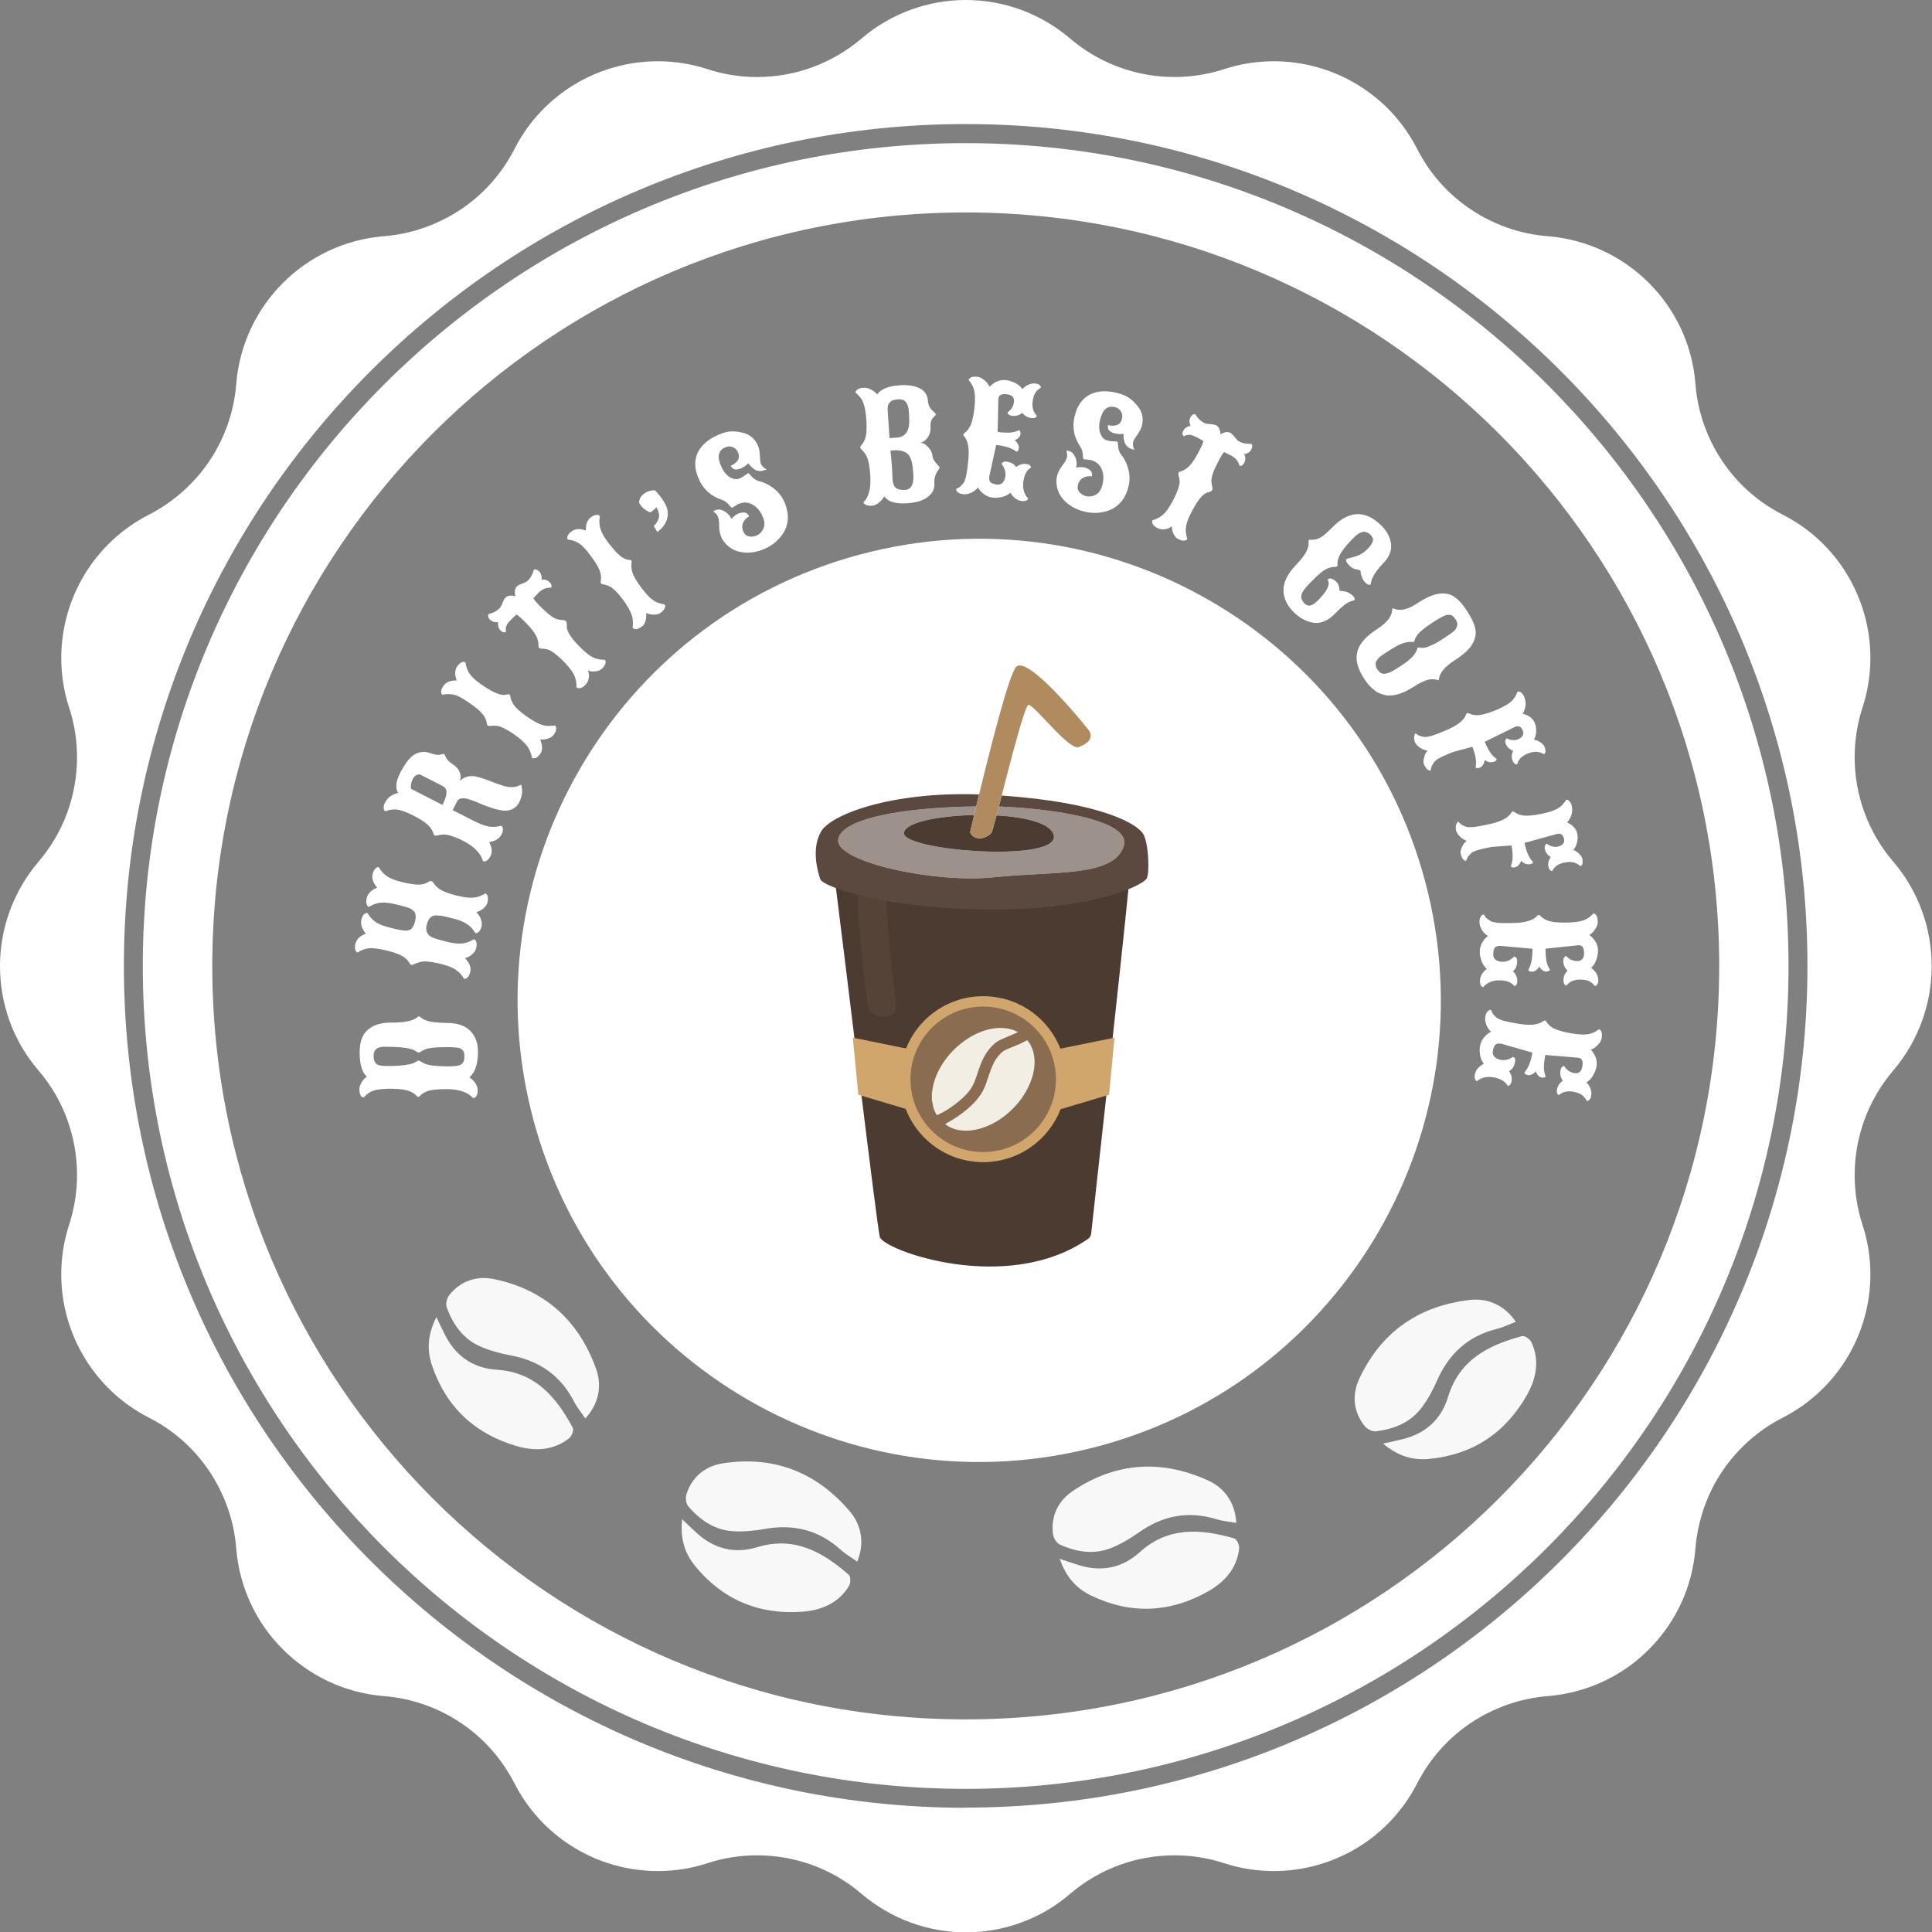 <svg width="90" height="90" viewBox="0 0 90 90" fill="none" xmlns="http://www.w3.org/2000/svg">
<rect x="0" y="0" width="90" height="90" fill="#808080" stroke="none"/>
<g clip-path="url(#clip0_3_2)">
<path d="M44.984 6.668C23.849 6.668 6.652 23.865 6.652 45C6.652 66.135 23.849 83.332 44.984 83.332C66.119 83.332 83.316 66.135 83.316 45C83.316 23.865 66.119 6.668 44.984 6.668ZM44.984 80.095C25.604 80.095 9.889 64.38 9.889 45C9.889 25.619 25.604 9.897 44.984 9.897C64.365 9.897 80.087 25.612 80.087 45C80.087 64.388 64.373 80.095 44.984 80.095Z" fill="white"/>
<path d="M89.984 45C89.984 43.269 89.392 41.537 88.191 40.133C87.013 38.761 86.397 37.029 86.397 35.275C86.397 34.503 86.514 33.723 86.763 32.958C87.013 32.194 87.13 31.414 87.13 30.65C87.13 27.897 85.609 25.276 83.043 23.974C81.881 23.381 80.922 22.516 80.22 21.463C79.518 20.41 79.082 19.185 78.98 17.891C78.84 16.05 78.036 14.405 76.812 13.18C75.588 11.956 73.934 11.152 72.101 11.004C70.807 10.903 69.582 10.466 68.529 9.764C67.477 9.062 66.611 8.103 66.018 6.941C64.708 4.375 62.095 2.854 59.342 2.854C58.57 2.854 57.79 2.971 57.026 3.221C54.546 4.024 51.832 3.486 49.851 1.794C48.447 0.601 46.716 0 44.992 0C43.269 0 41.529 0.601 40.133 1.794C38.753 2.971 37.029 3.588 35.275 3.588C34.495 3.588 33.723 3.471 32.958 3.221C32.194 2.971 31.414 2.854 30.642 2.854C27.889 2.854 25.276 4.375 23.966 6.941C23.373 8.103 22.508 9.062 21.455 9.764C20.402 10.458 19.178 10.903 17.883 11.004C16.05 11.152 14.405 11.956 13.18 13.18C11.956 14.405 11.152 16.05 11.004 17.891C10.903 19.185 10.466 20.41 9.764 21.463C9.062 22.508 8.095 23.381 6.941 23.974C4.375 25.284 2.854 27.897 2.854 30.65C2.854 31.422 2.971 32.202 3.221 32.966C3.471 33.723 3.588 34.503 3.588 35.282C3.588 37.037 2.971 38.769 1.794 40.141C0.601 41.545 0 43.276 0 45.008C0 46.739 0.593 48.471 1.794 49.867C2.971 51.239 3.588 52.971 3.588 54.733C3.588 55.513 3.471 56.285 3.221 57.049C2.971 57.814 2.854 58.594 2.854 59.366C2.854 62.119 4.375 64.731 6.941 66.042C8.095 66.626 9.062 67.5 9.764 68.553C10.458 69.598 10.903 70.83 11.004 72.125C11.152 73.965 11.948 75.611 13.18 76.835C14.405 78.06 16.05 78.863 17.883 79.011C19.178 79.113 20.402 79.549 21.455 80.251C22.508 80.953 23.373 81.92 23.966 83.075C25.276 85.64 27.889 87.161 30.642 87.161C31.414 87.161 32.194 87.044 32.958 86.795C33.715 86.545 34.495 86.428 35.275 86.428C37.029 86.428 38.761 87.044 40.133 88.222C41.537 89.415 43.269 90.016 44.992 90.016C46.716 90.016 48.455 89.423 49.851 88.222C51.231 87.044 52.955 86.428 54.71 86.428C55.49 86.428 56.262 86.545 57.026 86.795C57.79 87.044 58.57 87.161 59.342 87.161C62.095 87.161 64.708 85.64 66.018 83.075C66.611 81.92 67.477 80.953 68.529 80.251C69.582 79.557 70.807 79.113 72.101 79.011C73.934 78.863 75.588 78.068 76.812 76.835C78.036 75.611 78.84 73.965 78.98 72.125C79.089 70.83 79.518 69.598 80.22 68.553C80.922 67.508 81.881 66.634 83.043 66.042C85.609 64.731 87.13 62.119 87.13 59.366C87.13 58.594 87.013 57.822 86.763 57.057C86.514 56.301 86.397 55.513 86.397 54.741C86.397 52.986 87.013 51.255 88.191 49.874C89.384 48.471 89.984 46.739 89.984 45.016V45ZM44.984 84.213C23.358 84.213 5.771 66.619 5.771 45C5.771 23.381 23.358 5.779 44.984 5.779C66.611 5.779 84.198 23.373 84.198 44.992C84.198 66.611 66.603 84.205 44.984 84.205V84.213Z" fill="white"/>
<path d="M51.18 67.369C39.711 70.442 27.921 63.636 24.848 52.166C21.775 40.697 28.581 28.907 40.051 25.834C51.52 22.761 63.31 29.567 66.383 41.037C69.456 52.507 62.65 64.296 51.18 67.369Z" fill="white"/>
<path d="M22.253 50.823C22.252 50.91 22.235 50.983 22.2 51.041C22.165 51.1 22.131 51.135 22.097 51.143L22.045 51.157C21.792 50.879 21.389 50.739 20.835 50.735C20.361 50.732 20.03 50.773 19.843 50.858C19.719 50.917 19.636 50.971 19.592 51.021C19.546 51.073 19.512 51.099 19.489 51.099C19.469 51.099 19.446 51.086 19.421 51.061C19.396 51.035 19.362 51.004 19.319 50.968C19.274 50.929 19.21 50.891 19.128 50.854C18.935 50.766 18.642 50.721 18.247 50.718C17.983 50.716 17.774 50.728 17.622 50.755C17.467 50.779 17.339 50.82 17.238 50.879C17.137 50.937 17.039 51.019 16.942 51.123C16.858 51.122 16.798 51.059 16.763 50.934C16.749 50.881 16.743 50.812 16.743 50.725C16.744 50.638 16.773 50.545 16.831 50.445C16.888 50.343 16.946 50.27 17.003 50.224L17.089 50.157C16.863 49.955 16.751 49.571 16.755 49.006C16.758 48.575 16.86 48.253 17.062 48.041C17.319 47.767 17.716 47.631 18.254 47.635C18.863 47.639 19.262 47.553 19.452 47.376C19.496 47.336 19.538 47.336 19.579 47.377C19.601 47.398 19.635 47.423 19.681 47.453C19.726 47.481 19.787 47.51 19.865 47.54C20.047 47.611 20.372 47.649 20.841 47.652C21.309 47.655 21.663 47.778 21.905 48.021C22.148 48.262 22.267 48.593 22.265 49.015C22.261 49.578 22.127 49.969 21.864 50.188C22.025 50.287 22.141 50.421 22.213 50.59C22.24 50.659 22.253 50.736 22.253 50.823ZM21.634 49.233C21.635 49.078 21.612 48.979 21.564 48.935C21.517 48.889 21.477 48.858 21.445 48.842C21.411 48.824 21.359 48.81 21.288 48.8C21.238 48.795 21.179 48.791 21.111 48.789C21.04 48.784 20.96 48.781 20.872 48.78L20.827 48.78C20.287 48.776 19.93 48.817 19.757 48.903C19.725 48.918 19.696 48.934 19.671 48.95C19.646 48.964 19.622 48.977 19.599 48.99C19.558 49.018 19.524 49.031 19.499 49.031C19.477 49.031 19.453 49.021 19.428 49.003C19.403 48.985 19.366 48.963 19.319 48.937C19.271 48.912 19.203 48.886 19.114 48.861C18.898 48.798 18.504 48.764 17.932 48.761C17.581 48.758 17.405 48.896 17.403 49.174C17.401 49.418 17.481 49.567 17.643 49.62C17.695 49.636 17.777 49.647 17.889 49.653C18 49.658 18.122 49.66 18.254 49.658C18.384 49.655 18.507 49.649 18.624 49.64C18.738 49.63 18.826 49.62 18.887 49.611C19.042 49.587 19.154 49.563 19.223 49.538C19.289 49.514 19.344 49.487 19.387 49.457C19.438 49.423 19.475 49.407 19.5 49.407C19.525 49.407 19.561 49.422 19.606 49.452C19.649 49.48 19.7 49.508 19.759 49.538C19.936 49.626 20.301 49.672 20.852 49.676C21.194 49.678 21.408 49.645 21.495 49.577C21.587 49.503 21.633 49.388 21.634 49.233Z" fill="white"/>
<path d="M21.909 45.27C21.884 45.372 21.848 45.451 21.802 45.508C21.755 45.562 21.712 45.59 21.672 45.592L21.618 45.596C21.511 45.41 21.377 45.265 21.215 45.162C21.105 45.093 20.973 45.033 20.819 44.983C20.664 44.933 20.509 44.892 20.352 44.861C20.194 44.826 20.059 44.805 19.946 44.796C19.788 44.78 19.657 44.788 19.553 44.818C19.449 44.849 19.365 44.88 19.301 44.911C19.237 44.942 19.185 44.953 19.146 44.943C19.128 44.938 19.11 44.921 19.091 44.891C19.075 44.861 19.051 44.823 19.017 44.777C18.985 44.729 18.935 44.678 18.869 44.624C18.708 44.495 18.438 44.384 18.057 44.29C17.803 44.227 17.595 44.19 17.433 44.178C17.273 44.164 17.134 44.173 17.018 44.206C16.902 44.238 16.784 44.293 16.664 44.372C16.586 44.352 16.543 44.276 16.534 44.142C16.532 44.093 16.539 44.036 16.555 43.972C16.611 43.746 16.773 43.588 17.042 43.497C16.853 43.263 16.785 43.04 16.837 42.83C16.862 42.728 16.898 42.654 16.945 42.607C16.992 42.56 17.032 42.535 17.066 42.531L17.119 42.53C17.226 42.716 17.357 42.86 17.512 42.962C17.666 43.061 17.895 43.148 18.198 43.223L18.3 43.248C18.674 43.341 18.908 43.373 19.002 43.344C19.085 43.32 19.14 43.295 19.165 43.268C19.188 43.241 19.211 43.213 19.232 43.183C19.268 43.133 19.302 43.045 19.336 42.92C19.367 42.794 19.371 42.677 19.348 42.571C19.342 42.529 19.319 42.488 19.28 42.448C19.242 42.413 19.207 42.383 19.175 42.359C19.141 42.334 19.087 42.309 19.011 42.283C18.954 42.264 18.888 42.244 18.811 42.223C18.734 42.202 18.646 42.179 18.546 42.154L18.466 42.134C18.163 42.059 17.921 42.031 17.738 42.049C17.553 42.065 17.37 42.13 17.189 42.245C17.112 42.226 17.069 42.148 17.06 42.012C17.058 41.962 17.065 41.907 17.081 41.845C17.137 41.617 17.301 41.452 17.573 41.35C17.553 41.334 17.524 41.297 17.487 41.241C17.447 41.184 17.416 41.132 17.395 41.084C17.343 40.952 17.331 40.829 17.359 40.717C17.386 40.61 17.423 40.531 17.471 40.48C17.517 40.426 17.558 40.398 17.593 40.398L17.646 40.397C17.754 40.585 17.885 40.728 18.037 40.824C18.142 40.892 18.274 40.953 18.432 41.006C18.59 41.059 18.75 41.102 18.911 41.135C19.072 41.166 19.212 41.187 19.331 41.2C19.508 41.216 19.645 41.209 19.741 41.178C19.836 41.146 19.91 41.113 19.962 41.082C20.013 41.047 20.062 41.036 20.108 41.047C20.131 41.053 20.151 41.071 20.169 41.101C20.187 41.131 20.216 41.171 20.256 41.221C20.293 41.268 20.346 41.319 20.415 41.373C20.587 41.505 20.852 41.615 21.21 41.703C21.453 41.764 21.656 41.801 21.816 41.815C21.978 41.826 22.119 41.816 22.239 41.785C22.358 41.751 22.478 41.696 22.6 41.621C22.684 41.642 22.729 41.717 22.734 41.848C22.735 41.9 22.726 41.968 22.705 42.052C22.684 42.138 22.629 42.221 22.541 42.3C22.454 42.377 22.375 42.428 22.303 42.452L22.191 42.492C22.327 42.626 22.41 42.782 22.439 42.958C22.45 43.026 22.445 43.102 22.424 43.187C22.404 43.268 22.37 43.335 22.322 43.387C22.274 43.438 22.232 43.465 22.196 43.468L22.143 43.469C22.037 43.283 21.902 43.14 21.739 43.038C21.577 42.935 21.395 42.858 21.194 42.809L20.812 42.714L20.625 42.675C20.552 42.659 20.495 42.651 20.455 42.651C20.416 42.648 20.369 42.646 20.316 42.644C20.236 42.643 20.17 42.661 20.116 42.697C20.061 42.73 20.024 42.762 20.004 42.793C19.938 42.891 19.893 43 19.871 43.119C19.849 43.238 19.85 43.328 19.874 43.391C19.906 43.481 19.956 43.55 20.023 43.6C20.088 43.649 20.189 43.695 20.324 43.738C20.437 43.773 20.618 43.821 20.865 43.882C21.111 43.943 21.328 43.966 21.517 43.952C21.707 43.935 21.892 43.869 22.073 43.755C22.152 43.774 22.197 43.851 22.206 43.985C22.208 44.034 22.198 44.101 22.178 44.185C22.156 44.272 22.102 44.355 22.013 44.437C21.926 44.516 21.846 44.569 21.773 44.596L21.661 44.639C21.681 44.653 21.713 44.689 21.757 44.747C21.802 44.805 21.835 44.858 21.859 44.906C21.92 45.036 21.937 45.157 21.909 45.27Z" fill="white"/>
<path d="M24.188 37.37C24.108 37.526 23.998 37.635 23.859 37.697C23.72 37.759 23.57 37.779 23.41 37.756C23.248 37.734 23.079 37.694 22.904 37.635C22.702 37.57 22.53 37.506 22.388 37.444C22.244 37.378 22.086 37.315 21.912 37.255C21.583 37.143 21.377 37.168 21.294 37.33L21.086 37.738L22.029 38.22C22.228 38.322 22.4 38.397 22.547 38.447C22.692 38.493 22.827 38.517 22.951 38.519C23.075 38.521 23.206 38.504 23.343 38.466C23.42 38.505 23.446 38.589 23.422 38.718C23.402 38.805 23.363 38.887 23.303 38.964C23.243 39.041 23.172 39.099 23.088 39.138C22.979 39.19 22.878 39.218 22.783 39.224C22.798 39.244 22.818 39.287 22.844 39.351C22.869 39.413 22.886 39.469 22.896 39.52C22.918 39.657 22.904 39.775 22.853 39.874C22.806 39.965 22.754 40.032 22.697 40.074C22.64 40.117 22.591 40.134 22.551 40.127L22.499 40.115C22.449 39.934 22.351 39.768 22.204 39.619C22.059 39.468 21.883 39.336 21.677 39.223C21.471 39.107 21.253 39.012 21.024 38.939C20.871 38.888 20.743 38.868 20.641 38.877C20.538 38.883 20.455 38.896 20.392 38.915C20.326 38.932 20.276 38.932 20.242 38.915C20.224 38.906 20.209 38.884 20.198 38.85C20.187 38.816 20.171 38.774 20.149 38.721C20.126 38.666 20.086 38.604 20.03 38.534C19.897 38.368 19.655 38.196 19.304 38.017C19.068 37.896 18.877 37.814 18.728 37.768C18.579 37.72 18.446 37.7 18.33 37.707C18.213 37.714 18.089 37.742 17.956 37.792C17.881 37.754 17.856 37.67 17.88 37.542C17.897 37.459 17.938 37.371 18.003 37.279C18.069 37.187 18.148 37.114 18.242 37.059C18.348 36.998 18.451 36.956 18.552 36.934C18.493 36.87 18.463 36.765 18.463 36.62C18.463 36.481 18.494 36.337 18.558 36.188C18.62 36.035 18.692 35.895 18.772 35.768C18.851 35.639 18.915 35.541 18.965 35.474C19.146 35.235 19.346 35.092 19.563 35.047C19.724 35.012 19.874 35.021 20.011 35.073C20.128 35.118 20.229 35.146 20.313 35.158C20.395 35.167 20.461 35.166 20.51 35.155C20.617 35.126 20.676 35.114 20.686 35.119C20.698 35.125 20.712 35.146 20.727 35.182C20.741 35.215 20.759 35.252 20.781 35.294C20.841 35.407 20.947 35.512 21.099 35.61C21.25 35.705 21.354 35.824 21.412 35.966C21.471 36.106 21.473 36.245 21.417 36.383C21.618 36.187 21.868 36.116 22.167 36.172C22.338 36.208 22.561 36.28 22.836 36.387C22.975 36.44 23.096 36.486 23.2 36.523C23.304 36.561 23.391 36.59 23.462 36.611C23.778 36.704 24.049 36.684 24.273 36.55C24.361 36.813 24.333 37.086 24.188 37.37ZM20.611 37.495C20.733 37.256 20.797 37.066 20.802 36.925C20.806 36.783 20.748 36.682 20.628 36.621L19.596 36.093C19.544 36.066 19.48 36.071 19.405 36.107C19.33 36.143 19.271 36.203 19.228 36.289C19.183 36.376 19.154 36.472 19.141 36.578C19.129 36.682 19.141 36.743 19.178 36.762L20.611 37.495Z" fill="white"/>
<path d="M25.184 35.092C25.091 35.224 25.01 35.298 24.94 35.313C24.876 35.329 24.823 35.327 24.782 35.306C24.742 35.082 24.664 34.895 24.548 34.743C24.494 34.672 24.415 34.588 24.308 34.49C24.199 34.391 24.073 34.293 23.931 34.195C23.787 34.093 23.638 34.005 23.483 33.929C23.332 33.853 23.206 33.813 23.104 33.808C22.999 33.801 22.916 33.804 22.855 33.816C22.793 33.825 22.747 33.819 22.717 33.798C22.702 33.788 22.692 33.765 22.685 33.73C22.681 33.697 22.672 33.652 22.658 33.598C22.645 33.541 22.617 33.475 22.575 33.401C22.472 33.223 22.259 33.02 21.937 32.792C21.721 32.64 21.542 32.529 21.399 32.459C21.256 32.389 21.125 32.349 21.006 32.34C20.886 32.328 20.755 32.336 20.613 32.364C20.544 32.315 20.53 32.229 20.573 32.106C20.592 32.055 20.619 32.005 20.655 31.954C20.784 31.772 20.99 31.687 21.273 31.7C21.259 31.657 21.245 31.611 21.232 31.563C21.217 31.513 21.208 31.455 21.205 31.389C21.199 31.254 21.23 31.14 21.295 31.047C21.354 30.963 21.416 30.903 21.48 30.868C21.544 30.832 21.594 30.821 21.629 30.835L21.679 30.853C21.713 31.073 21.782 31.254 21.885 31.396C21.957 31.497 22.052 31.598 22.173 31.7C22.295 31.8 22.42 31.891 22.549 31.973C22.678 32.056 22.789 32.123 22.883 32.175C23.055 32.269 23.2 32.328 23.318 32.353C23.439 32.376 23.526 32.379 23.58 32.362C23.647 32.342 23.693 32.337 23.72 32.347C23.745 32.355 23.761 32.38 23.767 32.423C23.771 32.456 23.781 32.501 23.798 32.557C23.814 32.613 23.842 32.678 23.883 32.751C23.978 32.927 24.183 33.126 24.495 33.347C24.704 33.494 24.882 33.604 25.028 33.677C25.175 33.749 25.311 33.794 25.436 33.81C25.563 33.824 25.7 33.819 25.848 33.795C25.915 33.842 25.929 33.93 25.889 34.058C25.872 34.105 25.84 34.163 25.791 34.232C25.742 34.3 25.664 34.355 25.555 34.395C25.447 34.433 25.355 34.451 25.279 34.448L25.161 34.444C25.174 34.464 25.191 34.509 25.211 34.58C25.231 34.65 25.244 34.711 25.248 34.764C25.261 34.904 25.239 35.014 25.184 35.092Z" fill="white"/>
<path d="M28.038 31.153C27.977 31.212 27.891 31.251 27.778 31.269C27.666 31.285 27.574 31.285 27.5 31.268L27.389 31.237C27.456 31.398 27.454 31.564 27.383 31.735C27.343 31.825 27.284 31.901 27.204 31.963C27.127 32.025 27.062 32.056 27.009 32.057C26.943 32.061 26.892 32.049 26.855 32.021C26.862 31.807 26.825 31.613 26.741 31.44C26.685 31.323 26.602 31.201 26.494 31.074C26.386 30.944 26.273 30.823 26.153 30.71C26.034 30.597 25.927 30.506 25.832 30.435C25.695 30.331 25.578 30.268 25.482 30.247C25.387 30.225 25.309 30.215 25.248 30.218C25.185 30.219 25.137 30.202 25.103 30.168C25.091 30.155 25.084 30.131 25.085 30.095C25.087 30.061 25.085 30.015 25.079 29.957C25.075 29.898 25.058 29.827 25.029 29.744C24.96 29.55 24.799 29.322 24.544 29.061C24.289 28.8 24.13 28.657 24.066 28.63C24.059 28.624 23.984 28.69 23.841 28.831C23.697 28.971 23.613 29.08 23.588 29.159C23.561 29.236 23.555 29.327 23.568 29.431C23.487 29.479 23.401 29.457 23.312 29.366C23.223 29.274 23.187 29.146 23.203 28.98C23.108 28.993 23.02 28.982 22.94 28.945C22.862 28.907 22.805 28.857 22.768 28.793C22.73 28.728 22.728 28.666 22.761 28.605C22.964 28.559 23.131 28.473 23.259 28.347C23.312 28.296 23.361 28.21 23.408 28.088C23.456 27.965 23.5 27.883 23.541 27.843C23.645 27.741 23.802 27.719 24.011 27.776C23.955 27.569 23.98 27.415 24.084 27.313C24.128 27.27 24.212 27.227 24.335 27.183C24.459 27.138 24.546 27.091 24.595 27.044C24.719 26.923 24.809 26.759 24.864 26.552C24.904 26.513 24.962 26.517 25.041 26.561C25.066 26.574 25.098 26.6 25.136 26.639C25.172 26.675 25.197 26.726 25.214 26.793C25.239 26.893 25.242 26.965 25.224 27.008C25.342 26.982 25.446 27.003 25.537 27.07C25.63 27.135 25.682 27.204 25.694 27.275C25.699 27.308 25.691 27.343 25.671 27.378C25.46 27.361 25.268 27.438 25.093 27.608L24.851 27.864C24.85 27.902 24.946 28.02 25.137 28.215C25.323 28.406 25.485 28.554 25.622 28.659C25.756 28.76 25.872 28.824 25.97 28.849C26.07 28.873 26.152 28.885 26.216 28.886C26.281 28.887 26.329 28.903 26.361 28.936C26.4 28.977 26.415 29.044 26.404 29.137C26.393 29.227 26.416 29.33 26.471 29.445C26.554 29.622 26.72 29.838 26.97 30.094C27.136 30.264 27.282 30.396 27.41 30.491C27.538 30.583 27.661 30.647 27.78 30.684C27.899 30.718 28.03 30.734 28.173 30.735C28.231 30.793 28.228 30.882 28.165 31C28.141 31.044 28.098 31.095 28.038 31.153Z" fill="white"/>
<path d="M29.916 29.175C29.786 29.271 29.685 29.315 29.615 29.307C29.549 29.302 29.499 29.283 29.467 29.25C29.5 29.025 29.486 28.823 29.424 28.642C29.396 28.558 29.347 28.452 29.277 28.326C29.206 28.197 29.118 28.064 29.014 27.925C28.91 27.784 28.797 27.652 28.674 27.53C28.555 27.411 28.448 27.333 28.353 27.295C28.257 27.256 28.177 27.232 28.115 27.224C28.053 27.213 28.011 27.192 27.99 27.163C27.979 27.148 27.976 27.123 27.982 27.088C27.988 27.055 27.994 27.011 27.997 26.954C28.003 26.896 27.998 26.825 27.982 26.741C27.941 26.539 27.804 26.279 27.571 25.961C27.415 25.748 27.281 25.585 27.168 25.473C27.054 25.361 26.943 25.282 26.832 25.236C26.723 25.186 26.596 25.152 26.452 25.133C26.402 25.065 26.417 24.979 26.497 24.876C26.531 24.834 26.573 24.794 26.623 24.758C26.803 24.626 27.025 24.612 27.29 24.715C27.29 24.669 27.292 24.621 27.295 24.571C27.296 24.519 27.306 24.461 27.324 24.397C27.362 24.267 27.427 24.169 27.519 24.102C27.602 24.041 27.679 24.004 27.751 23.991C27.823 23.978 27.874 23.983 27.903 24.007L27.944 24.04C27.907 24.26 27.915 24.453 27.967 24.621C28.002 24.739 28.061 24.866 28.143 25C28.227 25.134 28.316 25.26 28.412 25.38C28.508 25.499 28.592 25.598 28.664 25.678C28.797 25.821 28.916 25.923 29.02 25.985C29.127 26.045 29.209 26.076 29.265 26.076C29.335 26.079 29.381 26.089 29.403 26.107C29.425 26.122 29.432 26.151 29.423 26.194C29.417 26.227 29.412 26.273 29.41 26.331C29.407 26.389 29.413 26.46 29.428 26.542C29.463 26.739 29.593 26.993 29.82 27.302C29.97 27.508 30.104 27.668 30.219 27.784C30.335 27.9 30.45 27.985 30.564 28.04C30.679 28.094 30.811 28.133 30.959 28.158C31.007 28.224 30.992 28.311 30.913 28.42C30.883 28.459 30.834 28.504 30.766 28.553C30.698 28.603 30.605 28.63 30.489 28.633C30.375 28.635 30.282 28.622 30.211 28.595L30.101 28.553C30.107 28.577 30.108 28.625 30.105 28.698C30.102 28.771 30.094 28.834 30.081 28.885C30.048 29.022 29.994 29.119 29.916 29.175Z" fill="white"/>
<path d="M30.62 24.782L30.455 24.506C30.59 24.372 30.67 24.237 30.695 24.101C30.72 23.961 30.681 23.804 30.577 23.63L30.571 23.633C30.52 23.708 30.425 23.788 30.284 23.872C30.066 23.782 29.896 23.635 29.774 23.432C29.768 23.35 29.789 23.265 29.837 23.176C29.886 23.09 29.968 23.014 30.082 22.946C30.195 22.878 30.335 22.841 30.501 22.835C30.671 22.999 30.824 23.197 30.962 23.428C31.1 23.659 31.14 23.897 31.083 24.144C31.024 24.388 30.87 24.601 30.62 24.782Z" fill="white"/>
<path d="M35.485 25.621C35.091 25.765 34.713 25.784 34.352 25.678C34.178 25.626 34.019 25.534 33.876 25.401C33.734 25.266 33.637 25.125 33.583 24.977C33.538 24.855 33.513 24.743 33.507 24.641C33.502 24.536 33.499 24.438 33.497 24.346C33.495 24.252 33.477 24.162 33.445 24.074C33.413 23.986 33.343 23.906 33.234 23.835C33.254 23.803 33.29 23.778 33.341 23.759C33.431 23.726 33.525 23.727 33.622 23.762C33.722 23.796 33.812 23.85 33.893 23.925C33.976 23.999 34.034 24.082 34.068 24.174C34.205 24.019 34.344 23.926 34.483 23.895C34.624 23.863 34.722 23.868 34.779 23.91C34.835 23.95 34.871 23.991 34.885 24.032L34.895 24.057C34.776 24.117 34.686 24.21 34.625 24.334C34.565 24.456 34.56 24.585 34.61 24.722C34.66 24.859 34.741 24.944 34.853 24.979C34.965 25.013 35.089 25.005 35.223 24.956C35.356 24.907 35.463 24.809 35.545 24.66C35.626 24.509 35.631 24.338 35.56 24.145C35.458 23.865 35.304 23.66 35.099 23.531C34.894 23.4 34.675 23.377 34.444 23.461C34.382 23.484 34.316 23.519 34.246 23.567C34.176 23.614 34.136 23.64 34.125 23.643L34.097 23.646C34.072 23.646 34.042 23.622 34.005 23.575C33.897 23.425 33.76 23.323 33.595 23.27C33.063 23.088 32.696 22.722 32.495 22.172C32.333 21.729 32.353 21.335 32.554 20.99C32.758 20.644 33.116 20.377 33.63 20.189C33.855 20.107 34.067 20.078 34.267 20.101C34.47 20.124 34.632 20.16 34.754 20.207C35.029 20.318 35.222 20.522 35.331 20.819C35.367 20.918 35.389 21.059 35.398 21.242C35.406 21.424 35.417 21.532 35.43 21.569C35.476 21.695 35.575 21.799 35.725 21.879C35.682 21.881 35.625 21.894 35.555 21.92C35.484 21.946 35.41 21.952 35.332 21.939C35.257 21.926 35.191 21.899 35.135 21.858C35.032 21.787 34.938 21.692 34.853 21.573C34.846 21.602 34.801 21.646 34.716 21.706C34.63 21.764 34.555 21.805 34.491 21.828C34.305 21.896 34.175 21.882 34.101 21.785C34.074 21.759 34.055 21.73 34.043 21.697C34.173 21.642 34.276 21.566 34.352 21.468C34.429 21.367 34.443 21.248 34.393 21.111C34.342 20.972 34.261 20.88 34.15 20.836C34.041 20.788 33.935 20.784 33.832 20.821C33.496 20.944 33.401 21.206 33.548 21.609C33.673 21.949 33.852 22.171 34.087 22.275C34.202 22.325 34.305 22.335 34.397 22.307C34.49 22.277 34.588 22.226 34.69 22.152C34.778 22.089 34.833 22.053 34.854 22.045C34.869 22.04 34.897 22.061 34.936 22.11C35.074 22.275 35.204 22.373 35.324 22.404C35.614 22.473 35.871 22.604 36.097 22.795C36.322 22.987 36.485 23.22 36.585 23.494C36.685 23.768 36.722 24.018 36.695 24.243C36.669 24.469 36.597 24.67 36.482 24.845C36.245 25.206 35.913 25.465 35.485 25.621Z" fill="white"/>
<path d="M40.63 23.559C40.45 23.572 40.324 23.537 40.252 23.455L40.215 23.413C40.35 23.28 40.443 23.105 40.494 22.887C40.527 22.743 40.545 22.586 40.547 22.417C40.548 22.246 40.54 22.079 40.522 21.919C40.504 21.758 40.482 21.622 40.456 21.512C40.42 21.355 40.372 21.235 40.311 21.152C40.253 21.067 40.199 21.002 40.15 20.958C40.101 20.911 40.075 20.868 40.073 20.829C40.072 20.811 40.083 20.789 40.106 20.762C40.129 20.738 40.158 20.702 40.191 20.657C40.227 20.608 40.26 20.545 40.291 20.465C40.364 20.272 40.387 19.981 40.36 19.59C40.342 19.326 40.313 19.117 40.275 18.962C40.239 18.804 40.188 18.677 40.122 18.578C40.055 18.478 39.967 18.383 39.855 18.292C39.849 18.21 39.909 18.145 40.033 18.098C40.08 18.081 40.149 18.069 40.24 18.063C40.331 18.057 40.431 18.079 40.539 18.131C40.65 18.183 40.732 18.237 40.784 18.292L40.861 18.373C41.031 18.126 41.38 17.984 41.907 17.947C42.262 17.922 42.561 17.963 42.803 18.07C43.065 18.184 43.206 18.385 43.226 18.674C43.238 18.854 43.304 18.999 43.424 19.109C43.541 19.224 43.601 19.288 43.602 19.299C43.602 19.312 43.588 19.334 43.558 19.364C43.53 19.391 43.499 19.424 43.466 19.462C43.372 19.565 43.333 19.716 43.346 19.916C43.361 20.119 43.293 20.301 43.145 20.465C43.064 20.555 42.97 20.608 42.861 20.625C42.974 20.629 43.075 20.673 43.165 20.758C43.336 20.913 43.427 21.074 43.439 21.243C43.447 21.361 43.532 21.506 43.695 21.677C43.747 21.73 43.773 21.764 43.774 21.778C43.775 21.789 43.754 21.827 43.71 21.892C43.573 22.089 43.512 22.288 43.526 22.491C43.54 22.693 43.49 22.862 43.376 22.998C43.159 23.26 42.797 23.408 42.29 23.443C42.054 23.46 41.842 23.448 41.654 23.409C41.466 23.369 41.312 23.275 41.192 23.126C41.18 23.152 41.15 23.195 41.102 23.256C41.053 23.314 41.008 23.361 40.964 23.399C40.846 23.498 40.734 23.552 40.63 23.559ZM41.438 20.409L41.772 20.386C42.154 20.359 42.349 20.112 42.358 19.646C42.359 19.566 42.356 19.475 42.349 19.372L42.339 19.171C42.311 18.771 42.153 18.581 41.864 18.601C41.68 18.614 41.563 18.644 41.514 18.691C41.46 18.738 41.422 18.777 41.399 18.808C41.378 18.839 41.365 18.878 41.359 18.924C41.35 18.995 41.349 19.073 41.354 19.157L41.438 20.409ZM42.158 22.822C42.449 22.802 42.578 22.561 42.546 22.1L42.528 21.885C42.501 21.503 42.414 21.251 42.266 21.129C42.118 21.009 41.9 20.959 41.611 20.979L41.479 20.992C41.508 21.257 41.529 21.471 41.541 21.635C41.554 21.799 41.562 21.928 41.564 22.024C41.568 22.117 41.571 22.194 41.573 22.253C41.575 22.31 41.58 22.367 41.589 22.423C41.596 22.464 41.61 22.515 41.63 22.578C41.653 22.638 41.683 22.684 41.722 22.715C41.819 22.8 41.965 22.836 42.158 22.822Z" fill="white"/>
<path d="M44.852 23.02C44.763 23.01 44.692 22.984 44.637 22.944C44.582 22.903 44.552 22.865 44.547 22.83L44.539 22.777C44.658 22.724 44.738 22.672 44.781 22.62C44.826 22.57 44.859 22.531 44.881 22.504C44.905 22.475 44.927 22.429 44.948 22.367L44.997 22.215C45.008 22.177 45.02 22.112 45.033 22.019C45.049 21.925 45.06 21.848 45.067 21.789L45.1 21.504C45.168 20.927 45.102 20.528 44.902 20.308C44.859 20.264 44.864 20.222 44.917 20.182C44.945 20.162 44.979 20.133 45.02 20.094C45.064 20.056 45.108 20 45.153 19.927C45.261 19.752 45.337 19.469 45.383 19.08C45.413 18.82 45.424 18.609 45.415 18.447C45.408 18.286 45.382 18.15 45.335 18.039C45.288 17.928 45.219 17.817 45.126 17.708C45.135 17.627 45.206 17.574 45.337 17.55C45.386 17.542 45.456 17.544 45.547 17.554C45.637 17.565 45.73 17.609 45.827 17.686C45.926 17.765 45.995 17.838 46.035 17.907L46.095 18.014C46.338 17.778 46.593 17.676 46.86 17.707C47.003 17.724 47.147 17.769 47.292 17.843C47.439 17.916 47.551 18.01 47.627 18.127C47.815 17.928 48.02 17.842 48.242 17.868C48.394 17.886 48.477 17.948 48.492 18.055C48.369 18.128 48.277 18.216 48.217 18.319C48.159 18.423 48.121 18.553 48.103 18.712C48.07 18.99 48.138 19.21 48.304 19.372C48.281 19.433 48.229 19.469 48.148 19.478C48.067 19.484 47.98 19.471 47.887 19.437C47.797 19.401 47.725 19.352 47.671 19.288L47.626 19.231C47.482 19.345 47.326 19.392 47.158 19.373C47.025 19.357 46.95 19.304 46.933 19.212C47.111 19.084 47.211 18.924 47.233 18.731C47.258 18.516 47.148 18.394 46.904 18.366C46.66 18.337 46.528 18.401 46.51 18.558L46.507 18.588L46.476 20.123C46.725 20.152 46.922 20.161 47.068 20.15C47.216 20.138 47.349 20.1 47.466 20.038C47.489 20.041 47.507 20.06 47.522 20.096C47.538 20.13 47.544 20.171 47.538 20.219C47.524 20.341 47.432 20.44 47.263 20.517C47.304 20.536 47.342 20.571 47.378 20.623C47.443 20.716 47.471 20.794 47.464 20.857C47.451 20.968 47.421 21.027 47.374 21.036L47.35 21.04C47.159 20.882 46.845 20.778 46.406 20.727L46.083 22.2C46.065 22.352 46.099 22.451 46.186 22.497C46.25 22.535 46.338 22.56 46.449 22.573C46.555 22.585 46.642 22.554 46.711 22.48C46.779 22.403 46.821 22.303 46.835 22.181C46.858 21.979 46.799 21.791 46.656 21.616C46.69 21.529 46.762 21.491 46.873 21.504C47.065 21.526 47.204 21.592 47.29 21.701L47.335 21.757C47.482 21.641 47.639 21.593 47.806 21.613C47.937 21.628 48.011 21.682 48.028 21.776C47.828 21.9 47.709 22.122 47.672 22.443C47.634 22.767 47.708 23.027 47.894 23.223C47.887 23.279 47.835 23.318 47.736 23.339C47.694 23.345 47.651 23.346 47.608 23.341C47.384 23.315 47.204 23.185 47.069 22.951C46.966 23.047 46.837 23.114 46.681 23.151C46.535 23.184 46.408 23.196 46.302 23.186C46.197 23.176 46.113 23.159 46.049 23.136C45.962 23.102 45.886 23.06 45.823 23.009C45.76 22.961 45.711 22.916 45.677 22.875C45.625 22.814 45.584 22.759 45.555 22.71C45.447 22.853 45.293 22.952 45.094 23.007C45.021 23.026 44.94 23.03 44.852 23.02Z" fill="white"/>
<path d="M50.371 23.792C49.971 23.666 49.66 23.452 49.438 23.148C49.332 23 49.262 22.829 49.229 22.638C49.199 22.444 49.208 22.273 49.255 22.123C49.294 21.999 49.343 21.895 49.4 21.81C49.461 21.724 49.518 21.644 49.572 21.57C49.627 21.494 49.669 21.412 49.697 21.323C49.725 21.234 49.718 21.128 49.675 21.004C49.71 20.991 49.754 20.993 49.806 21.01C49.897 21.038 49.971 21.096 50.027 21.183C50.086 21.271 50.124 21.369 50.143 21.477C50.163 21.587 50.159 21.688 50.129 21.781C50.333 21.743 50.499 21.753 50.628 21.813C50.76 21.873 50.835 21.938 50.854 22.006C50.874 22.072 50.877 22.125 50.864 22.167L50.856 22.193C50.725 22.168 50.598 22.187 50.473 22.248C50.352 22.308 50.269 22.407 50.225 22.546C50.182 22.685 50.194 22.803 50.262 22.898C50.33 22.993 50.432 23.063 50.569 23.106C50.704 23.148 50.849 23.135 51.004 23.067C51.16 22.997 51.269 22.864 51.33 22.668C51.42 22.383 51.423 22.128 51.339 21.9C51.256 21.671 51.097 21.52 50.862 21.446C50.799 21.426 50.725 21.413 50.641 21.409C50.556 21.403 50.509 21.399 50.498 21.396L50.474 21.381C50.455 21.366 50.445 21.328 50.445 21.268C50.45 21.083 50.404 20.919 50.306 20.776C49.995 20.308 49.927 19.795 50.103 19.236C50.244 18.786 50.5 18.486 50.87 18.334C51.242 18.184 51.689 18.191 52.211 18.355C52.439 18.427 52.625 18.533 52.77 18.674C52.916 18.816 53.023 18.943 53.091 19.055C53.242 19.31 53.27 19.589 53.175 19.891C53.144 19.991 53.075 20.117 52.971 20.268C52.867 20.416 52.809 20.509 52.797 20.546C52.757 20.674 52.772 20.817 52.842 20.972C52.807 20.947 52.754 20.923 52.682 20.901C52.61 20.878 52.547 20.838 52.494 20.78C52.443 20.724 52.407 20.662 52.387 20.596C52.348 20.477 52.332 20.344 52.337 20.197C52.314 20.216 52.251 20.224 52.147 20.22C52.044 20.214 51.96 20.2 51.895 20.18C51.706 20.12 51.611 20.03 51.611 19.908C51.606 19.87 51.609 19.835 51.619 19.803C51.756 19.839 51.884 19.841 52.004 19.809C52.127 19.776 52.21 19.69 52.254 19.551C52.298 19.41 52.29 19.288 52.229 19.185C52.171 19.081 52.09 19.012 51.986 18.979C51.644 18.872 51.41 19.023 51.281 19.431C51.172 19.777 51.179 20.062 51.302 20.287C51.363 20.397 51.438 20.469 51.528 20.502C51.62 20.535 51.729 20.554 51.855 20.558C51.963 20.561 52.029 20.566 52.05 20.573C52.066 20.578 52.074 20.611 52.076 20.674C52.085 20.889 52.127 21.046 52.204 21.144C52.392 21.375 52.516 21.636 52.578 21.925C52.64 22.214 52.627 22.498 52.539 22.776C52.452 23.055 52.329 23.275 52.17 23.438C52.011 23.6 51.833 23.716 51.634 23.785C51.227 23.927 50.806 23.929 50.371 23.792Z" fill="white"/>
<path d="M54.868 25.102C54.794 25.063 54.73 24.992 54.679 24.89C54.629 24.789 54.601 24.7 54.595 24.625L54.59 24.51C54.458 24.623 54.299 24.672 54.114 24.656C54.016 24.646 53.926 24.612 53.843 24.555C53.76 24.501 53.711 24.449 53.694 24.399C53.669 24.337 53.665 24.284 53.68 24.241C53.887 24.183 54.06 24.087 54.199 23.955C54.293 23.865 54.384 23.75 54.472 23.608C54.563 23.466 54.644 23.32 54.715 23.172C54.786 23.024 54.84 22.894 54.878 22.783C54.936 22.62 54.96 22.49 54.95 22.392C54.943 22.295 54.928 22.217 54.907 22.16C54.887 22.1 54.888 22.049 54.91 22.007C54.919 21.991 54.94 21.978 54.974 21.967C55.007 21.959 55.05 21.943 55.104 21.92C55.159 21.898 55.222 21.86 55.291 21.806C55.455 21.682 55.623 21.459 55.793 21.137C55.964 20.814 56.052 20.619 56.058 20.549C56.062 20.541 55.976 20.49 55.799 20.397C55.621 20.303 55.492 20.256 55.409 20.256C55.328 20.254 55.239 20.275 55.143 20.32C55.073 20.257 55.068 20.169 55.128 20.057C55.188 19.944 55.299 19.87 55.462 19.835C55.42 19.748 55.404 19.662 55.414 19.574C55.427 19.488 55.457 19.418 55.507 19.364C55.557 19.308 55.616 19.286 55.684 19.299C55.79 19.479 55.922 19.611 56.081 19.695C56.146 19.73 56.243 19.75 56.373 19.757C56.506 19.765 56.597 19.783 56.647 19.81C56.776 19.878 56.845 20.02 56.854 20.236C57.035 20.12 57.189 20.097 57.318 20.165C57.372 20.194 57.439 20.26 57.518 20.364C57.599 20.469 57.67 20.537 57.73 20.569C57.883 20.65 58.067 20.686 58.281 20.675C58.33 20.701 58.345 20.758 58.326 20.846C58.321 20.875 58.306 20.913 58.281 20.961C58.257 21.006 58.217 21.046 58.158 21.082C58.071 21.136 58.003 21.161 57.956 21.157C58.017 21.261 58.029 21.367 57.993 21.474C57.959 21.583 57.91 21.653 57.846 21.686C57.815 21.701 57.78 21.704 57.74 21.696C57.692 21.49 57.56 21.33 57.345 21.216L57.028 21.063C56.991 21.075 56.908 21.201 56.78 21.443C56.655 21.678 56.564 21.877 56.506 22.04C56.45 22.199 56.425 22.329 56.431 22.43C56.439 22.532 56.452 22.614 56.471 22.675C56.49 22.737 56.489 22.788 56.468 22.828C56.441 22.878 56.381 22.913 56.289 22.931C56.2 22.948 56.109 23.001 56.016 23.088C55.874 23.221 55.718 23.446 55.551 23.762C55.44 23.971 55.359 24.152 55.307 24.302C55.259 24.452 55.235 24.589 55.236 24.713C55.241 24.837 55.265 24.967 55.308 25.103C55.27 25.176 55.185 25.2 55.053 25.177C55.004 25.167 54.943 25.142 54.868 25.102Z" fill="white"/>
<path d="M60.296 28.547C59.96 28.222 59.791 27.87 59.789 27.492C59.789 27.111 59.987 26.716 60.383 26.307C60.753 25.923 60.944 25.61 60.956 25.369C60.959 25.34 60.959 25.313 60.958 25.289C60.957 25.266 60.957 25.247 60.956 25.231C60.956 25.195 60.962 25.171 60.975 25.158C60.987 25.145 61.01 25.14 61.042 25.142C61.073 25.147 61.115 25.148 61.168 25.145C61.222 25.144 61.286 25.133 61.358 25.11C61.533 25.054 61.762 24.879 62.045 24.586C62.821 23.783 63.581 23.741 64.325 24.459C64.625 24.749 64.785 25.064 64.805 25.403C64.82 25.69 64.697 25.968 64.438 26.236C64.07 26.617 63.875 26.947 63.851 27.228C63.827 27.243 63.793 27.245 63.749 27.235C63.707 27.226 63.664 27.2 63.62 27.157C63.533 27.073 63.471 26.977 63.434 26.868C63.398 26.757 63.379 26.666 63.376 26.593C63.375 26.571 63.347 26.555 63.293 26.546C63.239 26.539 63.174 26.523 63.096 26.499C63.018 26.475 62.942 26.427 62.869 26.355C62.716 26.208 62.672 26.102 62.735 26.036C62.741 26.03 62.781 26.018 62.855 26L63.093 25.936C63.329 25.872 63.533 25.751 63.706 25.572C63.905 25.366 63.988 25.202 63.954 25.08C63.943 25.038 63.908 24.985 63.847 24.92C63.789 24.855 63.715 24.809 63.622 24.783C63.532 24.756 63.429 24.776 63.316 24.844C63.228 24.892 63.114 24.99 62.973 25.135C62.904 25.207 62.839 25.278 62.779 25.347C62.719 25.415 62.664 25.482 62.615 25.545C62.518 25.673 62.449 25.778 62.41 25.861C62.33 26.03 62.295 26.151 62.306 26.225C62.324 26.351 62.294 26.411 62.217 26.405C62.183 26.404 62.136 26.407 62.077 26.413C62.019 26.42 61.95 26.439 61.87 26.47C61.678 26.544 61.434 26.734 61.138 27.041L60.993 27.191C60.779 27.412 60.66 27.576 60.636 27.683C60.614 27.778 60.611 27.847 60.628 27.888C60.704 28.072 60.809 28.178 60.943 28.207C61.066 28.234 61.233 28.137 61.445 27.918C61.854 27.495 61.984 27.189 61.836 27.002C61.901 26.935 61.99 26.931 62.104 26.99C62.151 27.017 62.199 27.054 62.248 27.101C62.352 27.201 62.401 27.341 62.398 27.521C62.587 27.529 62.727 27.558 62.818 27.608C62.907 27.66 62.972 27.705 63.011 27.743C63.092 27.82 63.121 27.887 63.099 27.942L63.09 27.966C62.936 27.992 62.789 28.057 62.649 28.163C62.51 28.27 62.36 28.408 62.197 28.576C62.032 28.747 61.875 28.863 61.726 28.925C61.574 28.991 61.433 29.023 61.303 29.02C61.174 29.016 61.043 28.989 60.91 28.94C60.686 28.857 60.481 28.726 60.296 28.547Z" fill="white"/>
<path d="M63.532 31.594C63.39 31.374 63.294 31.166 63.242 30.972C63.188 30.779 63.181 30.587 63.221 30.396C63.298 30.019 63.607 29.656 64.149 29.307C64.609 29.011 64.844 28.71 64.852 28.403C64.854 28.356 64.868 28.335 64.893 28.34C64.92 28.348 64.963 28.362 65.022 28.383C65.084 28.403 65.166 28.411 65.269 28.407C65.471 28.396 65.7 28.309 65.954 28.145C66.211 27.98 66.425 27.86 66.596 27.785C66.769 27.712 66.925 27.668 67.065 27.654C67.207 27.639 67.335 27.644 67.45 27.671C67.567 27.698 67.68 27.751 67.788 27.831C67.894 27.911 67.992 28.003 68.08 28.107C68.169 28.212 68.262 28.34 68.36 28.491C68.457 28.643 68.535 28.78 68.592 28.903C68.65 29.026 68.693 29.152 68.722 29.282C68.75 29.413 68.751 29.537 68.726 29.654C68.701 29.77 68.653 29.889 68.582 30.011C68.441 30.251 68.165 30.503 67.755 30.766C67.311 31.052 67.069 31.341 67.031 31.631C67.029 31.665 67.025 31.684 67.019 31.687C67.011 31.692 66.99 31.689 66.954 31.676C66.919 31.663 66.879 31.654 66.835 31.647C66.792 31.64 66.725 31.639 66.635 31.646C66.448 31.66 66.166 31.789 65.786 32.033C65.572 32.172 65.349 32.274 65.119 32.341C64.89 32.407 64.682 32.418 64.493 32.374C64.303 32.331 64.131 32.245 63.978 32.116C63.823 31.988 63.674 31.814 63.532 31.594ZM64.243 31.283C64.32 31.366 64.408 31.401 64.504 31.387C64.637 31.369 64.764 31.325 64.885 31.252C65.006 31.179 65.086 31.131 65.124 31.106L65.285 31.002C65.646 30.77 65.876 30.548 65.977 30.334C66.001 30.283 66.016 30.245 66.021 30.22C66.026 30.193 66.032 30.176 66.042 30.17C66.057 30.16 66.088 30.159 66.134 30.168C66.181 30.178 66.235 30.183 66.294 30.182C66.359 30.182 66.469 30.149 66.625 30.084C66.782 30.02 66.936 29.94 67.087 29.843C67.189 29.777 67.266 29.728 67.317 29.695C67.369 29.661 67.412 29.633 67.445 29.608C67.479 29.586 67.519 29.559 67.564 29.528C67.714 29.42 67.805 29.334 67.835 29.268C67.867 29.204 67.885 29.147 67.887 29.096C67.895 29.032 67.873 28.959 67.821 28.879C67.769 28.798 67.723 28.74 67.683 28.703C67.637 28.665 67.589 28.646 67.54 28.645C67.485 28.64 67.435 28.641 67.388 28.649C67.344 28.656 67.279 28.681 67.194 28.726C67.141 28.754 67.077 28.79 66.999 28.834C66.924 28.88 66.835 28.936 66.733 29.002C66.532 29.131 66.375 29.244 66.261 29.342C66.148 29.436 66.069 29.515 66.024 29.58C65.963 29.665 65.924 29.738 65.908 29.797C65.893 29.858 65.88 29.892 65.868 29.9C65.855 29.908 65.813 29.909 65.744 29.902C65.678 29.896 65.59 29.905 65.481 29.929C65.296 29.97 65.077 30.072 64.824 30.235L64.608 30.373C64.363 30.531 64.224 30.635 64.192 30.686L64.117 30.803C64.097 30.835 64.085 30.864 64.083 30.89C64.084 30.917 64.085 30.947 64.085 30.982C64.088 31.075 64.141 31.175 64.243 31.283Z" fill="white"/>
<path d="M66.332 35.601C66.303 35.531 66.302 35.441 66.329 35.329C66.353 35.219 66.387 35.13 66.431 35.063L66.495 34.967C66.314 34.937 66.156 34.857 66.022 34.727C65.949 34.651 65.906 34.574 65.891 34.496C65.875 34.419 65.87 34.358 65.876 34.314C65.891 34.246 65.91 34.194 65.935 34.157C66.041 34.237 66.126 34.284 66.191 34.297C66.254 34.313 66.302 34.324 66.337 34.33C66.371 34.336 66.42 34.333 66.485 34.322L66.639 34.292C66.677 34.284 66.74 34.264 66.828 34.231C66.916 34.2 66.987 34.173 67.042 34.151L67.305 34.044C67.873 33.814 68.204 33.56 68.298 33.281C68.321 33.217 68.362 33.2 68.421 33.231C68.452 33.245 68.494 33.261 68.548 33.279C68.602 33.299 68.672 33.311 68.758 33.316C68.964 33.325 69.248 33.257 69.611 33.11C69.854 33.011 70.044 32.919 70.182 32.834C70.32 32.751 70.427 32.662 70.502 32.568C70.577 32.474 70.64 32.36 70.691 32.226C70.769 32.194 70.849 32.229 70.93 32.332C70.987 32.407 71.027 32.499 71.049 32.608C71.074 32.718 71.076 32.823 71.055 32.923C71.029 33.047 70.989 33.155 70.936 33.248C71.226 33.327 71.413 33.47 71.497 33.677C71.544 33.793 71.566 33.922 71.562 34.064C71.561 34.207 71.525 34.335 71.456 34.449C71.48 34.452 71.52 34.465 71.579 34.488C71.639 34.51 71.69 34.534 71.73 34.56C71.868 34.646 71.948 34.74 71.97 34.842C71.994 34.946 72.001 35.011 71.991 35.04C71.978 35.082 71.957 35.114 71.927 35.136C71.803 35.061 71.68 35.023 71.558 35.02C71.438 35.02 71.304 35.05 71.156 35.109C70.894 35.216 70.734 35.381 70.675 35.607C70.638 35.612 70.599 35.6 70.557 35.57C70.517 35.539 70.485 35.493 70.46 35.432C70.405 35.295 70.413 35.143 70.486 34.975C70.391 34.943 70.31 34.889 70.244 34.815C70.179 34.741 70.139 34.664 70.124 34.584C70.11 34.506 70.13 34.444 70.185 34.397C70.38 34.49 70.556 34.504 70.715 34.44C70.803 34.404 70.872 34.352 70.92 34.283C70.971 34.213 70.977 34.131 70.938 34.036C70.864 33.852 70.747 33.792 70.589 33.857L70.561 33.868L69.165 34.556C69.324 34.949 69.506 35.212 69.71 35.345C69.728 35.39 69.71 35.428 69.656 35.459C69.603 35.491 69.534 35.507 69.452 35.509C69.372 35.512 69.296 35.49 69.225 35.442L69.169 35.402C69.13 35.593 69.053 35.711 68.937 35.758C68.846 35.795 68.786 35.795 68.756 35.758L68.74 35.738C68.793 35.486 68.742 35.169 68.588 34.789L67.703 35.026L67.44 35.133C67.096 35.273 66.887 35.394 66.814 35.498C66.745 35.589 66.702 35.665 66.684 35.724C66.666 35.782 66.652 35.842 66.642 35.903C66.564 35.898 66.499 35.862 66.448 35.797C66.398 35.734 66.359 35.668 66.332 35.601Z" fill="white"/>
<path d="M68.042 39.758C68.027 39.684 68.043 39.595 68.09 39.491C68.134 39.387 68.184 39.306 68.24 39.248L68.321 39.166C68.148 39.103 68.008 38.995 67.901 38.842C67.844 38.753 67.816 38.669 67.817 38.59C67.815 38.512 67.821 38.451 67.836 38.409C67.863 38.345 67.892 38.298 67.923 38.266C68.012 38.364 68.087 38.426 68.148 38.451C68.207 38.479 68.252 38.499 68.285 38.511C68.318 38.523 68.367 38.53 68.432 38.531L68.589 38.531C68.628 38.53 68.694 38.522 68.786 38.506C68.878 38.492 68.954 38.479 69.012 38.468L69.29 38.412C69.891 38.293 70.264 38.105 70.408 37.849C70.443 37.791 70.487 37.782 70.539 37.823C70.566 37.843 70.605 37.867 70.654 37.894C70.704 37.923 70.771 37.949 70.854 37.969C71.054 38.018 71.346 38.004 71.731 37.927C71.988 37.876 72.192 37.822 72.343 37.764C72.494 37.708 72.616 37.641 72.707 37.562C72.798 37.484 72.882 37.384 72.957 37.262C73.04 37.245 73.112 37.295 73.172 37.411C73.214 37.495 73.236 37.593 73.237 37.705C73.241 37.818 73.223 37.921 73.184 38.015C73.135 38.131 73.076 38.23 73.006 38.312C73.276 38.444 73.433 38.619 73.476 38.838C73.501 38.961 73.498 39.092 73.467 39.23C73.439 39.371 73.381 39.49 73.291 39.59C73.314 39.597 73.351 39.617 73.404 39.651C73.46 39.684 73.505 39.717 73.539 39.749C73.659 39.86 73.719 39.968 73.722 40.072C73.726 40.178 73.721 40.244 73.705 40.27C73.685 40.309 73.658 40.337 73.624 40.353C73.516 40.256 73.403 40.194 73.284 40.169C73.166 40.146 73.029 40.151 72.872 40.182C72.595 40.237 72.406 40.369 72.307 40.58C72.269 40.578 72.233 40.558 72.197 40.521C72.164 40.484 72.141 40.432 72.129 40.368C72.1 40.222 72.136 40.075 72.239 39.924C72.152 39.874 72.083 39.806 72.031 39.721C71.982 39.636 71.957 39.553 71.957 39.471C71.958 39.392 71.99 39.335 72.052 39.299C72.226 39.427 72.397 39.474 72.565 39.441C72.659 39.422 72.736 39.384 72.796 39.325C72.859 39.267 72.88 39.187 72.86 39.086C72.821 38.892 72.718 38.811 72.551 38.845L72.52 38.851L71.02 39.264C71.103 39.679 71.232 39.972 71.408 40.142C71.417 40.189 71.392 40.222 71.334 40.243C71.275 40.264 71.205 40.268 71.123 40.254C71.044 40.242 70.974 40.206 70.913 40.146L70.865 40.096C70.792 40.276 70.694 40.378 70.571 40.402C70.475 40.421 70.415 40.41 70.393 40.368L70.382 40.346C70.481 40.108 70.49 39.787 70.41 39.385L69.497 39.452L69.218 39.507C68.854 39.579 68.626 39.66 68.534 39.747C68.45 39.825 68.393 39.891 68.365 39.945C68.336 39.999 68.311 40.056 68.29 40.113C68.214 40.093 68.157 40.047 68.119 39.973C68.082 39.901 68.056 39.83 68.042 39.758Z" fill="white"/>
<path d="M68.919 42.941C68.919 42.852 68.935 42.778 68.969 42.718C69.002 42.658 69.036 42.624 69.07 42.614L69.122 42.6C69.189 42.712 69.251 42.785 69.308 42.821C69.363 42.859 69.406 42.887 69.435 42.905C69.467 42.926 69.515 42.942 69.579 42.955L69.737 42.985C69.775 42.991 69.842 42.995 69.935 42.997C70.031 43.001 70.108 43.002 70.168 43.002L70.455 42.999C71.036 42.994 71.423 42.879 71.617 42.654C71.656 42.606 71.698 42.606 71.744 42.653C71.767 42.678 71.8 42.709 71.844 42.745C71.887 42.783 71.948 42.82 72.026 42.856C72.213 42.941 72.503 42.982 72.895 42.978C73.157 42.976 73.368 42.961 73.527 42.932C73.686 42.906 73.818 42.862 73.922 42.802C74.027 42.742 74.127 42.659 74.224 42.553C74.306 42.553 74.367 42.616 74.407 42.743C74.421 42.791 74.429 42.86 74.43 42.952C74.43 43.043 74.398 43.141 74.333 43.246C74.268 43.354 74.203 43.432 74.14 43.48L74.042 43.553C74.305 43.765 74.439 44.005 74.441 44.274C74.442 44.418 74.415 44.566 74.359 44.719C74.306 44.875 74.226 44.997 74.12 45.087C74.34 45.249 74.451 45.442 74.453 45.665C74.454 45.818 74.402 45.908 74.298 45.937C74.21 45.824 74.112 45.743 74.002 45.697C73.892 45.652 73.757 45.63 73.598 45.632C73.318 45.634 73.108 45.728 72.968 45.914C72.904 45.898 72.863 45.851 72.844 45.771C72.827 45.692 72.83 45.604 72.852 45.508C72.876 45.414 72.916 45.337 72.973 45.275L73.024 45.223C72.893 45.094 72.826 44.946 72.825 44.777C72.824 44.642 72.868 44.561 72.956 44.533C73.106 44.694 73.277 44.773 73.471 44.771C73.687 44.77 73.794 44.645 73.792 44.399C73.79 44.153 73.711 44.031 73.553 44.032L73.523 44.033L71.996 44.193C71.998 44.443 72.014 44.64 72.042 44.784C72.073 44.929 72.127 45.056 72.203 45.165C72.203 45.188 72.186 45.208 72.152 45.227C72.12 45.248 72.081 45.258 72.033 45.259C71.91 45.26 71.799 45.181 71.703 45.022C71.689 45.066 71.659 45.108 71.611 45.15C71.528 45.225 71.454 45.264 71.39 45.264C71.278 45.265 71.216 45.243 71.201 45.197L71.195 45.174C71.327 44.965 71.392 44.64 71.388 44.198L69.886 44.06C69.733 44.062 69.639 44.108 69.604 44.199C69.575 44.268 69.561 44.358 69.561 44.47C69.562 44.577 69.604 44.66 69.687 44.718C69.771 44.777 69.875 44.806 69.998 44.804C70.201 44.803 70.38 44.72 70.536 44.557C70.628 44.579 70.674 44.646 70.675 44.758C70.676 44.951 70.629 45.098 70.531 45.196L70.481 45.248C70.614 45.379 70.681 45.529 70.683 45.698C70.684 45.83 70.639 45.91 70.548 45.938C70.401 45.755 70.165 45.664 69.842 45.667C69.516 45.67 69.267 45.776 69.096 45.985C69.039 45.985 68.994 45.938 68.961 45.842C68.95 45.801 68.944 45.759 68.943 45.716C68.941 45.49 69.048 45.296 69.263 45.132C69.155 45.042 69.073 44.922 69.017 44.772C68.966 44.631 68.939 44.507 68.935 44.4C68.932 44.295 68.938 44.21 68.954 44.143C68.976 44.052 69.008 43.972 69.051 43.903C69.091 43.835 69.129 43.781 69.165 43.742C69.22 43.682 69.269 43.635 69.315 43.6C69.159 43.511 69.042 43.37 68.963 43.179C68.934 43.109 68.92 43.029 68.919 42.941Z" fill="white"/>
<path d="M69.196 47.339C69.212 47.252 69.242 47.182 69.286 47.13C69.331 47.078 69.37 47.05 69.406 47.047L69.458 47.043C69.504 47.165 69.551 47.248 69.6 47.294C69.647 47.342 69.684 47.378 69.71 47.401C69.737 47.427 69.781 47.452 69.842 47.477L69.991 47.535C70.028 47.549 70.092 47.565 70.184 47.584C70.277 47.606 70.353 47.622 70.411 47.633L70.694 47.684C71.265 47.787 71.668 47.747 71.9 47.562C71.947 47.522 71.988 47.529 72.025 47.584C72.043 47.613 72.07 47.649 72.106 47.693C72.141 47.739 72.194 47.787 72.264 47.836C72.432 47.955 72.709 48.049 73.095 48.119C73.353 48.166 73.562 48.19 73.724 48.191C73.886 48.195 74.023 48.177 74.137 48.138C74.251 48.098 74.365 48.035 74.48 47.95C74.561 47.964 74.609 48.038 74.624 48.17C74.629 48.22 74.624 48.29 74.607 48.379C74.591 48.469 74.541 48.559 74.457 48.651C74.373 48.744 74.296 48.809 74.224 48.845L74.114 48.898C74.334 49.155 74.419 49.416 74.371 49.681C74.346 49.822 74.291 49.963 74.208 50.103C74.127 50.245 74.025 50.351 73.904 50.419C74.09 50.62 74.163 50.83 74.123 51.05C74.096 51.2 74.028 51.279 73.92 51.287C73.856 51.16 73.773 51.063 73.674 50.996C73.575 50.932 73.447 50.885 73.29 50.857C73.014 50.807 72.79 50.86 72.618 51.017C72.558 50.989 72.526 50.935 72.523 50.853C72.521 50.772 72.54 50.686 72.58 50.596C72.621 50.509 72.675 50.44 72.742 50.389L72.802 50.348C72.697 50.197 72.66 50.039 72.69 49.873C72.714 49.74 72.772 49.669 72.865 49.658C72.981 49.843 73.135 49.953 73.326 49.988C73.539 50.027 73.667 49.925 73.711 49.683C73.755 49.441 73.7 49.305 73.545 49.277L73.515 49.272L71.985 49.144C71.94 49.391 71.919 49.587 71.92 49.733C71.923 49.882 71.952 50.017 72.006 50.138C72.002 50.16 71.982 50.177 71.945 50.189C71.91 50.204 71.869 50.207 71.822 50.198C71.701 50.176 71.607 50.078 71.541 49.904C71.52 49.944 71.483 49.98 71.428 50.012C71.332 50.071 71.252 50.095 71.189 50.084C71.08 50.064 71.022 50.03 71.017 49.983L71.014 49.958C71.183 49.778 71.308 49.471 71.386 49.035L69.937 48.62C69.787 48.593 69.685 48.621 69.633 48.704C69.592 48.766 69.561 48.852 69.541 48.962C69.522 49.067 69.548 49.156 69.618 49.229C69.69 49.302 69.787 49.35 69.908 49.372C70.108 49.408 70.299 49.361 70.483 49.23C70.568 49.268 70.601 49.342 70.581 49.452C70.547 49.643 70.473 49.778 70.359 49.857L70.299 49.898C70.406 50.051 70.444 50.211 70.414 50.377C70.39 50.507 70.331 50.578 70.237 50.588C70.126 50.381 69.911 50.248 69.593 50.19C69.272 50.132 69.008 50.19 68.801 50.363C68.745 50.353 68.71 50.298 68.695 50.198C68.692 50.155 68.694 50.113 68.701 50.07C68.742 49.848 68.882 49.677 69.124 49.556C69.035 49.448 68.977 49.314 68.95 49.157C68.926 49.009 68.922 48.882 68.939 48.776C68.956 48.672 68.978 48.59 69.005 48.527C69.044 48.442 69.091 48.369 69.145 48.31C69.198 48.25 69.246 48.204 69.288 48.172C69.353 48.124 69.41 48.087 69.461 48.061C69.325 47.944 69.236 47.784 69.194 47.582C69.18 47.508 69.18 47.427 69.196 47.339Z" fill="white"/>
<path d="M46.327 42.267C42.689 42.267 40.062 41.679 38.924 41.226C39.304 44.193 40.849 57.106 40.984 57.618C41.148 58.243 46.921 60.336 50.687 57.709C50.768 57.652 50.82 57.562 50.831 57.464C50.995 55.985 52.287 44.323 52.572 41.354C51.491 41.779 49.459 42.267 46.327 42.267Z" fill="#4C3B30"/>
<path d="M43.486 49.103L39.728 48.338L39.983 50.997L43.677 52.1L43.486 49.103Z" fill="#D1A66C"/>
<path d="M48.162 49.103L51.919 48.338L51.665 50.997L47.971 52.1L48.162 49.103Z" fill="#D1A66C"/>
<path d="M48.645 52.889C50.091 51.319 49.99 48.873 48.419 47.427C46.848 45.981 44.402 46.083 42.956 47.654C41.511 49.225 41.612 51.67 43.183 53.116C44.754 54.562 47.2 54.461 48.645 52.889Z" fill="#D1A66C"/>
<path opacity="0.6" d="M45.801 53.666C47.673 53.666 49.19 52.149 49.19 50.278C49.19 48.406 47.673 46.889 45.801 46.889C43.93 46.889 42.413 48.406 42.413 50.278C42.413 52.149 43.93 53.666 45.801 53.666Z" fill="#5B483E"/>
<path d="M43.409 50.935C43.43 50.811 43.447 50.686 43.473 50.562C43.516 50.361 43.587 50.17 43.672 49.983C43.789 49.726 43.938 49.488 44.112 49.266C44.296 49.031 44.504 48.82 44.736 48.631C45.017 48.403 45.322 48.215 45.658 48.081C46.036 47.931 46.426 47.853 46.834 47.898C47.029 47.919 47.214 47.974 47.389 48.064C47.395 48.067 47.4 48.072 47.415 48.084C47.342 48.117 47.275 48.147 47.208 48.177C46.991 48.271 46.77 48.358 46.558 48.461C46.382 48.547 46.242 48.683 46.115 48.832C45.858 49.134 45.704 49.487 45.582 49.858C45.5 50.108 45.425 50.361 45.3 50.595C45.192 50.795 45.042 50.961 44.878 51.115C44.625 51.354 44.348 51.563 44.05 51.742C43.921 51.819 43.783 51.881 43.646 51.951C43.554 51.808 43.497 51.667 43.463 51.517C43.442 51.42 43.427 51.322 43.41 51.224C43.409 51.128 43.409 51.032 43.409 50.935Z" fill="#F2EEE3"/>
<path d="M44.029 52.363C44.175 52.278 44.317 52.201 44.453 52.113C44.885 51.833 45.286 51.516 45.603 51.104C45.749 50.914 45.857 50.702 45.935 50.474C46.013 50.245 46.089 50.015 46.173 49.788C46.268 49.535 46.398 49.3 46.586 49.102C46.675 49.008 46.779 48.932 46.898 48.881C47.097 48.795 47.3 48.718 47.5 48.632C47.605 48.586 47.707 48.529 47.809 48.475C47.841 48.457 47.857 48.457 47.882 48.489C48.099 48.77 48.186 49.091 48.193 49.441C48.201 49.818 48.109 50.172 47.96 50.513C47.716 51.075 47.343 51.539 46.872 51.925C46.524 52.209 46.139 52.428 45.708 52.559C45.349 52.668 44.985 52.706 44.615 52.633C44.416 52.593 44.231 52.514 44.065 52.396C44.052 52.387 44.041 52.374 44.029 52.363Z" fill="#F2EEE3"/>
<g opacity="0.6">
<path d="M39.946 41.849C40.027 43.487 40.186 45.111 40.4 46.737C40.511 47.578 41.85 47.589 41.738 46.737C41.524 45.111 41.365 43.487 41.284 41.849C41.241 40.992 39.903 40.987 39.946 41.849Z" fill="#5B483E"/>
</g>
<path d="M38.832 41.329C39.971 41.782 42.597 42.37 46.236 42.37C49.367 42.37 51.399 41.882 52.481 41.458C53.075 41.225 53.383 41.011 53.428 40.907C53.553 40.614 53.511 39.318 53.261 38.858C53.022 38.421 51.383 37.38 46.662 37.062C46.615 37.24 46.572 37.411 46.53 37.571C48.635 37.642 52.802 38.136 52.341 39.443C51.839 40.865 49.121 40.572 46.319 40.865C43.518 41.158 39.002 40.154 39.044 39.151C39.084 38.194 41.779 37.618 45.476 37.566C45.517 37.392 45.562 37.205 45.611 37.007C41.469 36.867 38.699 37.956 38.25 38.732C37.79 39.527 38.082 40.572 38.208 40.948C38.239 41.043 38.453 41.179 38.832 41.329Z" fill="#5B483E"/>
<path opacity="0.6" d="M46.53 37.571C46.513 37.635 46.497 37.697 46.481 37.757C46.461 37.837 46.441 37.912 46.422 37.985C47.743 38.059 48.9 38.335 49.079 38.872C49.525 40.21 42.11 39.652 42.11 38.816C42.11 38.319 43.711 38 45.38 37.967C45.395 37.904 45.411 37.837 45.427 37.768C45.443 37.703 45.459 37.636 45.476 37.566C41.779 37.618 39.084 38.194 39.044 39.151C39.002 40.154 43.518 41.157 46.319 40.865C49.121 40.572 51.839 40.865 52.34 39.443C52.802 38.137 48.635 37.642 46.53 37.571Z" fill="#5B483E"/>
<path d="M49.079 38.872C48.9 38.335 47.743 38.059 46.422 37.985C46.368 38.187 46.322 38.359 46.285 38.491C46.24 38.649 46.209 38.75 46.194 38.775C46.069 38.984 45.441 39.276 45.19 38.775C45.19 38.775 45.218 38.654 45.267 38.444C45.297 38.316 45.335 38.155 45.38 37.967C43.711 38 42.11 38.319 42.11 38.816C42.11 39.652 49.525 40.21 49.079 38.872Z" fill="#4C3B30"/>
<path d="M45.427 37.769C45.411 37.838 45.395 37.904 45.38 37.967C45.335 38.155 45.297 38.316 45.267 38.444C45.218 38.654 45.19 38.775 45.19 38.775C45.441 39.276 46.069 38.984 46.194 38.775C46.209 38.75 46.24 38.649 46.285 38.491C46.322 38.359 46.368 38.187 46.422 37.985C46.441 37.912 46.461 37.837 46.481 37.757C46.497 37.697 46.513 37.635 46.53 37.571C46.571 37.411 46.615 37.24 46.661 37.062C47.112 35.317 47.744 32.864 47.908 32.837C48.159 32.795 49.79 34.969 50.25 34.802C50.71 34.635 50.961 34.342 50.71 34.008C50.459 33.673 47.825 30.453 47.323 31.081C46.984 31.505 46.129 34.87 45.611 37.007C45.562 37.205 45.517 37.392 45.476 37.566C45.459 37.636 45.443 37.703 45.427 37.769Z" fill="#AF8B5F"/>
<path d="M27.266 66.076C27.085 65.811 26.885 65.572 26.746 65.301C26.115 64.067 25.108 63.382 23.764 63.133C23.287 63.045 22.805 62.916 22.362 62.719C21.567 62.366 21.092 61.689 20.806 60.889C20.751 60.736 20.82 60.471 20.927 60.335C21.471 59.646 22.232 59.418 23.045 59.592C25.384 60.091 26.962 61.517 27.769 63.769C28.072 64.613 27.853 65.448 27.266 66.076Z" fill="#F8F8F8"/>
<path d="M20.327 61.356C20.511 61.732 20.629 61.994 20.763 62.247C21.27 63.202 22.067 63.739 23.147 63.808C24.941 63.922 25.917 65.087 26.683 66.515C26.74 66.621 26.63 66.907 26.51 67.001C25.772 67.582 24.907 67.61 24.059 67.362C22.116 66.793 20.782 65.543 20.128 63.619C19.89 62.917 19.901 62.206 20.327 61.356Z" fill="#F8F8F8"/>
<path d="M39.933 72.747C39.671 72.561 39.399 72.408 39.173 72.203C38.149 71.272 36.965 70.984 35.62 71.225C35.142 71.31 34.645 71.359 34.161 71.331C33.293 71.28 32.61 70.814 32.06 70.166C31.955 70.041 31.926 69.77 31.979 69.604C32.245 68.768 32.878 68.286 33.7 68.163C36.064 67.807 38.044 68.586 39.592 70.41C40.172 71.093 40.262 71.952 39.933 72.747Z" fill="#F8F8F8"/>
<path d="M31.777 70.771C32.081 71.059 32.284 71.262 32.498 71.451C33.309 72.167 34.244 72.389 35.279 72.073C36.999 71.548 38.323 72.295 39.542 73.362C39.633 73.441 39.63 73.748 39.551 73.878C39.065 74.682 38.265 75.013 37.385 75.079C35.365 75.23 33.676 74.53 32.388 72.959C31.917 72.386 31.677 71.717 31.777 70.771Z" fill="#F8F8F8"/>
<path d="M57.59 70.941C57.274 70.885 56.962 70.862 56.671 70.772C55.348 70.364 54.154 70.606 53.038 71.395C52.642 71.676 52.212 71.931 51.763 72.111C50.956 72.433 50.139 72.302 49.366 71.948C49.218 71.88 49.077 71.647 49.054 71.474C48.94 70.604 49.308 69.9 49.999 69.439C51.989 68.112 54.112 67.977 56.288 68.971C57.104 69.343 57.55 70.082 57.59 70.941Z" fill="#F8F8F8"/>
<path d="M49.367 72.617C49.764 72.748 50.034 72.846 50.309 72.926C51.346 73.23 52.288 73.034 53.09 72.308C54.424 71.103 55.94 71.217 57.497 71.665C57.613 71.698 57.741 71.977 57.725 72.128C57.626 73.062 57.042 73.701 56.273 74.135C54.509 75.13 52.682 75.213 50.849 74.338C50.18 74.019 49.678 73.515 49.367 72.617Z" fill="#F8F8F8"/>
<path d="M70.611 61.574C70.311 61.689 70.032 61.83 69.737 61.903C68.392 62.235 67.495 63.058 66.945 64.309C66.75 64.754 66.513 65.194 66.221 65.58C65.695 66.273 64.928 66.58 64.083 66.676C63.921 66.695 63.68 66.567 63.572 66.431C63.025 65.744 62.977 64.951 63.332 64.2C64.354 62.037 66.103 60.827 68.48 60.556C69.37 60.455 70.134 60.858 70.611 61.574Z" fill="#F8F8F8"/>
<path d="M64.428 67.249C64.837 67.156 65.118 67.101 65.395 67.028C66.441 66.754 67.146 66.1 67.46 65.065C67.981 63.344 69.339 62.66 70.904 62.241C71.021 62.21 71.274 62.383 71.338 62.521C71.735 63.373 71.564 64.221 71.129 64.989C70.13 66.751 68.608 67.764 66.586 67.96C65.848 68.031 65.158 67.859 64.428 67.249Z" fill="#F8F8F8"/>
</g>
<defs>
<clipPath id="clip0_3_2">
<rect width="90" height="90" fill="white"/>
</clipPath>
</defs>
</svg>
